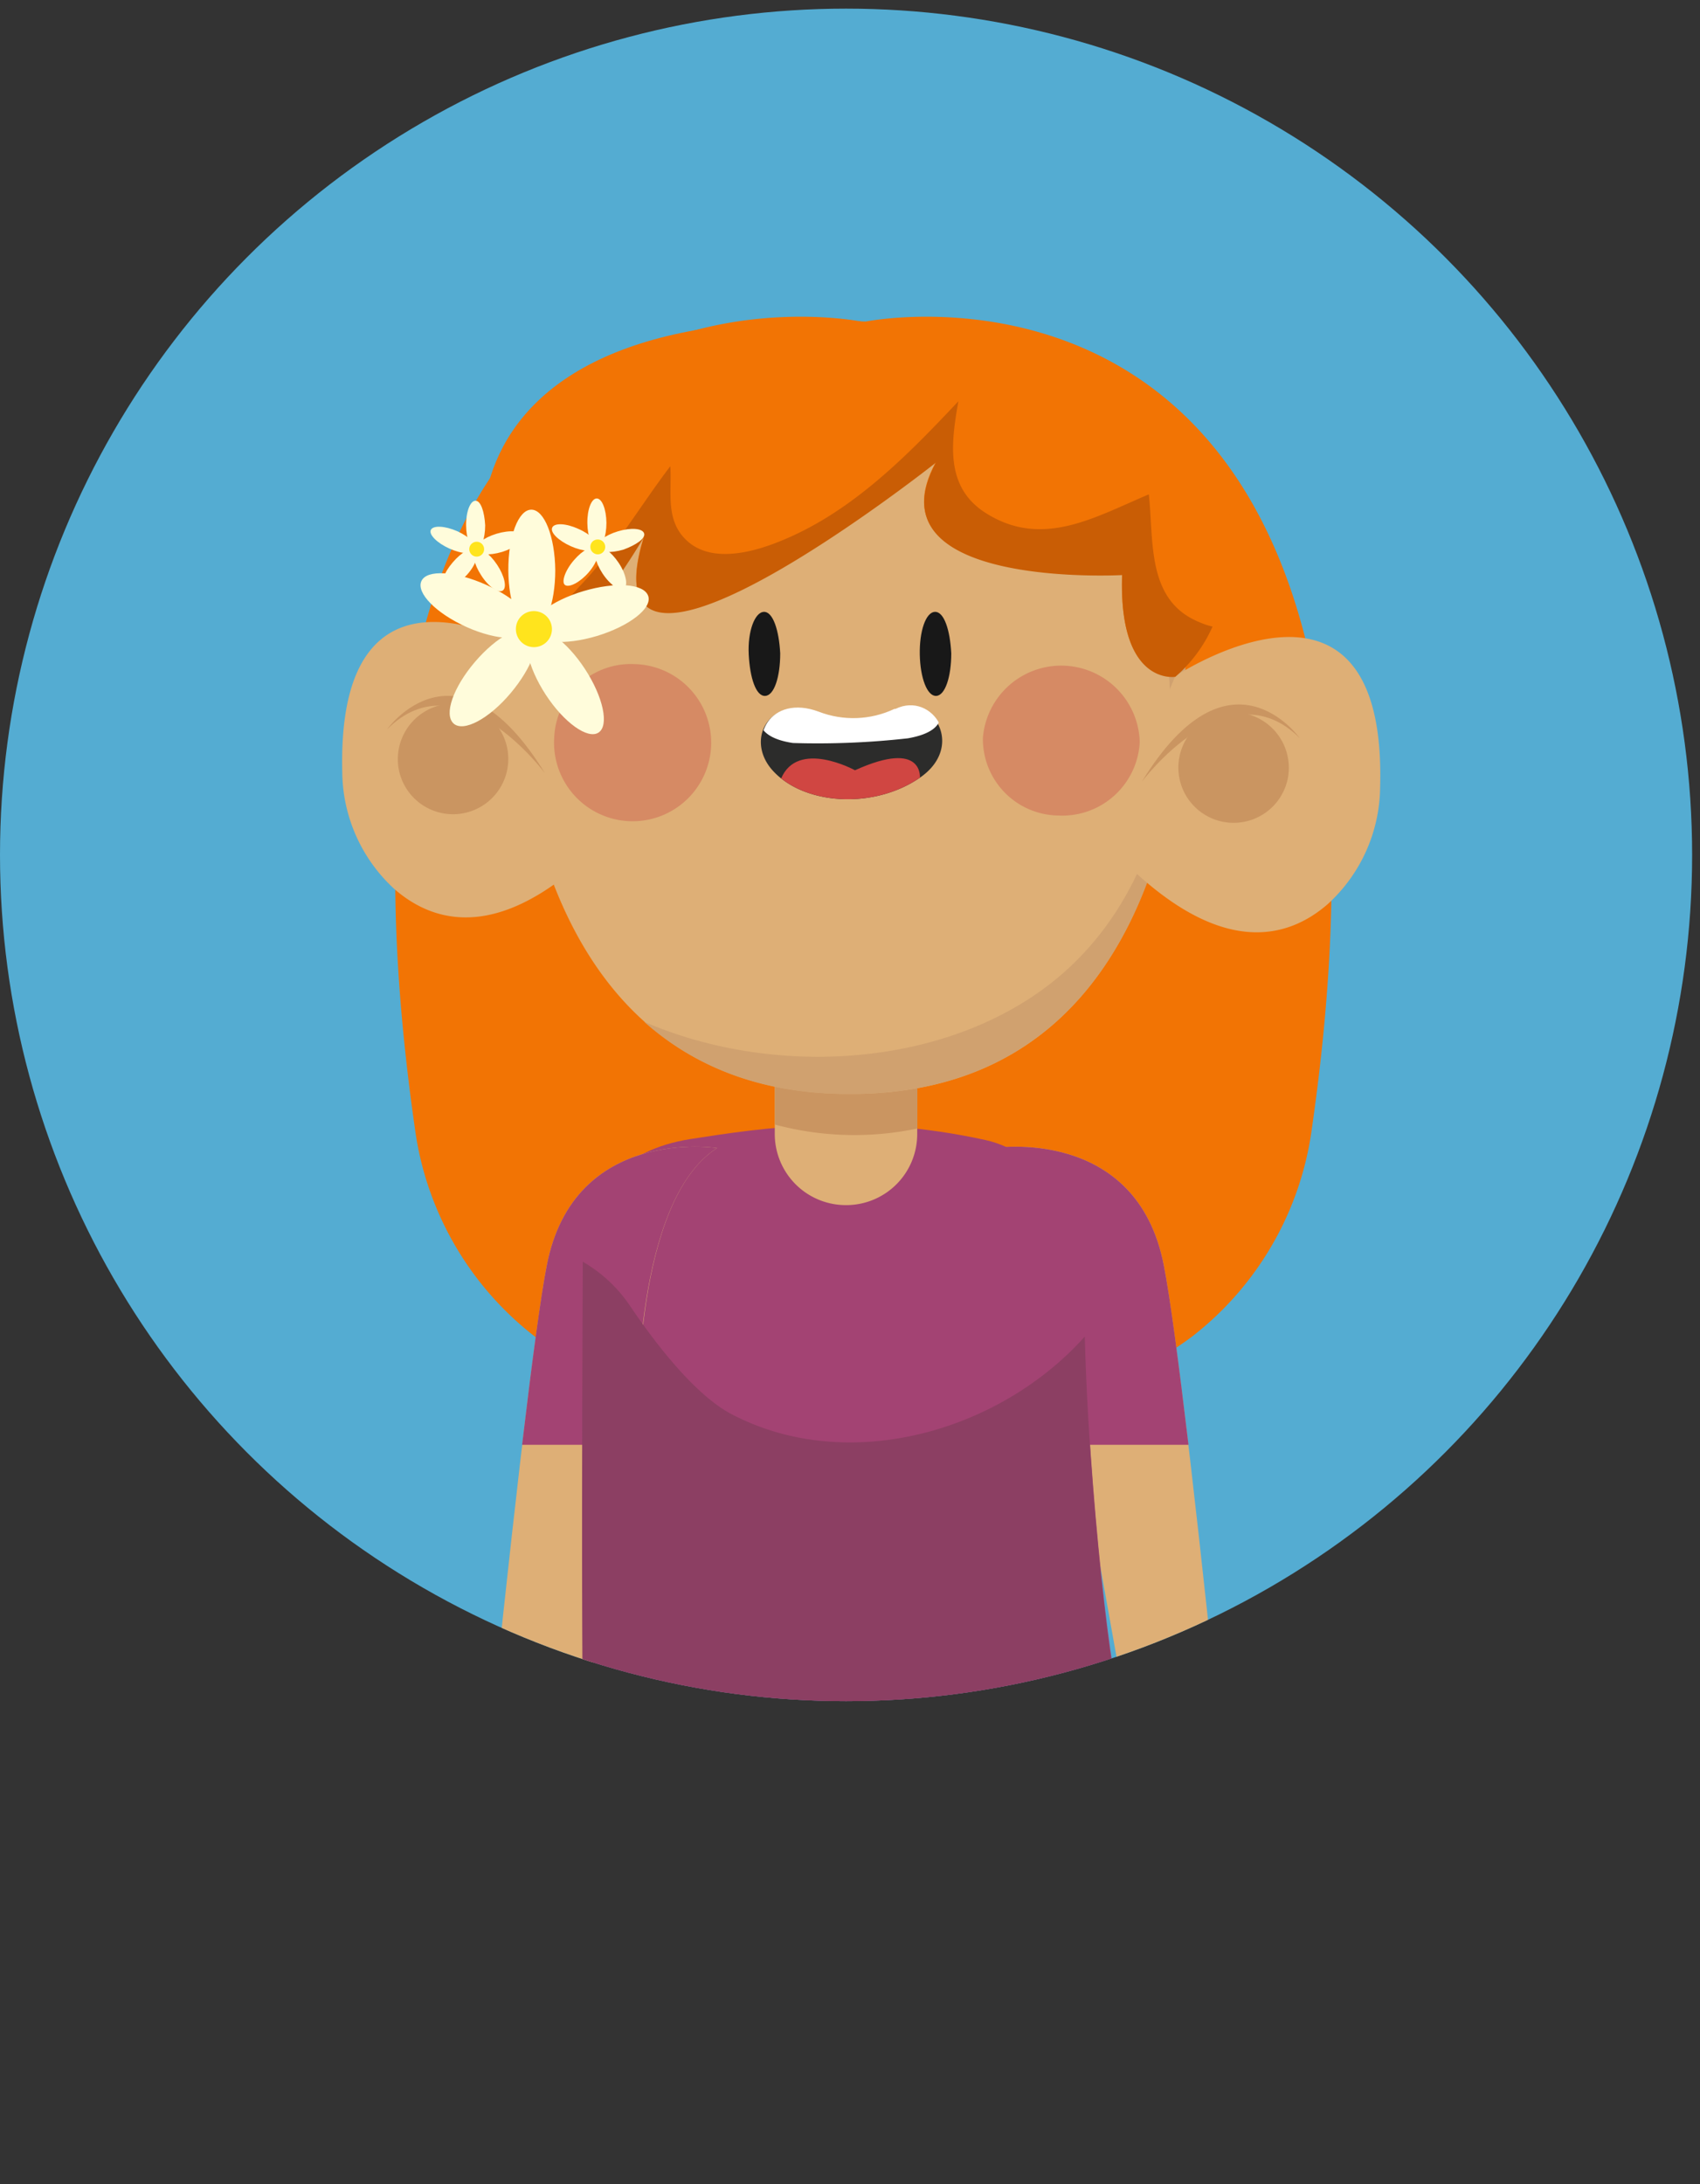 <svg xmlns="http://www.w3.org/2000/svg" xmlns:xlink="http://www.w3.org/1999/xlink" viewBox="0 0 112.3 144.26"><rect x="0" y="0" width="112.3" height="144.26" fill="#333333" stroke="none"/><defs><style>.cls-1{fill:none;}.cls-2{clip-path:url(#clip-path);}.cls-3{fill:#54acd2;}.cls-4{fill:#f27404;}.cls-5{fill:#deaf76;}.cls-6{fill:#a34373;}.cls-7{fill:#ca9561;}.cls-8{fill:#d0a16f;}.cls-9{fill:#181818;}.cls-10{fill:#d68a64;}.cls-11{fill:#8c3f63;}.cls-12{fill:#c95d05;}.cls-13{fill:#2c2c2b;}.cls-14{clip-path:url(#clip-path-2);}.cls-15{fill:#d04642;}.cls-16{clip-path:url(#clip-path-3);}.cls-17{fill:#fff;}.cls-18{fill:#fffcdb;}.cls-19{fill:#ffe41d;}</style><clipPath id="clip-path"><circle class="cls-1" cx="55.89" cy="56.46" r="55.89"/></clipPath><clipPath id="clip-path-2"><path class="cls-1" d="M54,47.07a6.31,6.31,0,0,0,5-.18l.08,0c2.46-1.2,4.75,2.36,1.69,4.47s-7.71,1.82-9.77-.52C49.2,48.77,50.88,45.89,54,47.07Z"/></clipPath><clipPath id="clip-path-3"><path class="cls-1" d="M54.08,47a6.34,6.34,0,0,0,5-.18l.07,0c2.46-1.2,4.75,2.35,1.69,4.47s-7.7,1.82-9.76-.52C49.26,48.71,50.94,45.83,54.08,47Z"/></clipPath></defs><title>Asset 12</title><g id="Layer_2" data-name="Layer 2"><g id="OBJECTS"><g class="cls-2"><circle class="cls-3" cx="55.89" cy="56.46" r="55.89"/><path class="cls-4" d="M57.17,21.24h-.26s-38.26-7.8-29.5,53.3a20.91,20.91,0,0,0,7.87,13.69c4.72,3.6,11.89,5.9,21.76.88,9.87,5,17,2.72,21.76-.88a20.9,20.9,0,0,0,7.86-13.69C95.42,13.44,57.17,21.24,57.17,21.24Z"/><path class="cls-5" d="M65.63,75.82s9.46-1.5,11.25,7.75,6.54,59.27,6.54,59.27L80,144.26l-9.16-51.1S71.11,79.3,65.63,75.82Z"/><path class="cls-6" d="M45.59,75.23c4.8-.75,11.35-1.73,19.5.06,3.9.85,6.59,5.15,6.54,9.14-.12,8.85,1.35,23.84,2.28,27.76,1.86,7.77-7.5,10.32-17.69,9.78s-17.54,0-17.69-9.51c-.14-8.62,0-11.54,0-29.28C38.48,78.7,41.16,75.93,45.59,75.23Z"/><path class="cls-6" d="M70.87,93.16l.4,2.26h7.24c-.64-5.38-1.21-9.71-1.63-11.85-1.79-9.25-11.25-7.75-11.25-7.75C71.11,79.3,70.87,93.16,70.87,93.16Z"/><path class="cls-5" d="M47.37,75.82s-9.46-1.5-11.25,7.75-6.54,59.27-6.54,59.27L33,144.26l9.17-51.1S41.89,79.3,47.37,75.82Z"/><path class="cls-6" d="M42.13,93.16l-.4,2.26H34.49c.64-5.38,1.21-9.71,1.63-11.85,1.79-9.25,11.25-7.75,11.25-7.75C41.89,79.3,42.13,93.16,42.13,93.16Z"/><path class="cls-5" d="M55.89,79.59h0a4.69,4.69,0,0,0,4.7-4.7V68.27a1.88,1.88,0,0,0-1.89-1.89H53.08a1.89,1.89,0,0,0-1.9,1.89v6.62A4.7,4.7,0,0,0,55.89,79.59Z"/><path class="cls-7" d="M51.19,74.27V69.53H60.6v5A20.23,20.23,0,0,1,51.19,74.27Z"/><path class="cls-5" d="M78.25,41.31S80.41,72.39,56,72.25s-22.1-32.07-22.1-32.07-.13-14,24.31-14.57a20.11,20.11,0,0,1,17.12,8.56A18.4,18.4,0,0,1,78.25,41.31Z"/><path class="cls-8" d="M69.53,64.85c5.19-4.13,7.7-10.59,7.82-17A59.19,59.19,0,0,0,75.88,35.4a14.49,14.49,0,0,1,2.39,5.91S80.42,72.39,56,72.25c-5.91,0-10.26-1.93-13.45-4.77C51.15,71.2,62.4,70.51,69.53,64.85Z"/><path class="cls-9" d="M62.84,43.15c0,1.53-.4,2.79-1,2.81s-1.05-1.2-1.08-2.73.39-2.8,1-2.82,1,1.21,1.08,2.74"/><path class="cls-9" d="M51.54,43.15c0,1.53-.39,2.79-1,2.81s-1-1.2-1.08-2.73.4-2.8,1-2.82,1,1.21,1.08,2.74"/><path class="cls-5" d="M77.63,44.66s14-9.29,13.54,7.32a10.59,10.59,0,0,1-3.46,7.73c-2.84,2.47-7.61,3.62-14.61-4Z"/><path class="cls-7" d="M85.08,51.36a3.65,3.65,0,1,1-3-4.27A3.67,3.67,0,0,1,85.08,51.36Z"/><path class="cls-7" d="M75.42,51.64S81.1,44,85.85,48.74C85.85,48.74,81.21,42.18,75.42,51.64Z"/><path class="cls-5" d="M36.15,43.67S22.2,34.37,22.61,51a10.59,10.59,0,0,0,3.46,7.73c2.84,2.46,7.61,3.62,14.61-4Z"/><path class="cls-7" d="M26.34,50.8a3.65,3.65,0,1,0,2.95-4.27A3.67,3.67,0,0,0,26.34,50.8Z"/><path class="cls-7" d="M36,51.07s-5.68-7.69-10.43-2.9C25.57,48.17,30.21,41.61,36,51.07Z"/><path class="cls-10" d="M64.93,48.72a5.05,5.05,0,0,0,5,5.14A5.12,5.12,0,0,0,75.29,49a5.19,5.19,0,0,0-10.36-.28"/><path class="cls-10" d="M36.61,48.72a5.19,5.19,0,1,0,5.33-4.86,5.07,5.07,0,0,0-5.33,4.86"/><path class="cls-11" d="M71.66,88.27c-5.59,6.26-15.56,9.15-23.27,5.16-2.56-1.31-5.3-5-6.78-7.2a9.48,9.48,0,0,0-3.11-2.9h0s-.11,20.67,0,29.28c.15,9.48,7.5,9,17.69,9.52s19.55-2,17.69-9.79C73.1,108.93,71.88,97.11,71.66,88.27Z"/><path class="cls-4" d="M77.63,44.66s-3.76.62-3.51-6.72c0,0-16.85.93-12.3-7.43,0,0-23.53,18.63-19.28,4.89,0,0-5.43,9.5-8.39,7.16s-8.36-22.84,23-21.32S82.06,41.26,77.63,44.66Z"/><path class="cls-12" d="M79.23,41.09c-3.51-1.43-3-5.34-3.34-8.44-3.54,1.49-7,3.58-10.71,1.27-2.78-1.71-2.35-4.67-1.87-7.42-3.59,3.82-7.42,7.7-12.45,9.5-1.68.59-4,1.06-5.47-.28s-1-3.23-1.11-4.93c-2,2.63-3.68,5.53-6,7.94a9.35,9.35,0,0,1-4.84,3,3.53,3.53,0,0,0,.72.87c3,2.34,8.39-7.16,8.39-7.16-4.25,13.74,19.28-4.89,19.28-4.89-4.55,8.36,12.3,7.43,12.3,7.43-.25,7.34,3.51,6.72,3.51,6.72a9.47,9.47,0,0,0,2.46-3.32A4.44,4.44,0,0,1,79.23,41.09Z"/><path class="cls-13" d="M54,47.07a6.31,6.31,0,0,0,5-.18l.08,0c2.46-1.2,4.75,2.36,1.69,4.47s-7.71,1.82-9.77-.52C49.2,48.77,50.88,45.89,54,47.07Z"/><g class="cls-14"><path class="cls-15" d="M60.77,51.42s.3-2.63-4.29-.55c0,0-3.8-2.08-4.89.57C51.59,51.44,55.29,54.79,60.77,51.42Z"/></g><g class="cls-16"><path class="cls-17" d="M61.86,46.46s1.31,1.74-1.88,2.3a53.26,53.26,0,0,1-7.6.31c-3.07-.46-2.07-2.26-2.07-2.26S60.72,45.2,61.86,46.46Z"/></g><circle class="cls-1" cx="56.41" cy="55.89" r="55.89"/><path class="cls-18" d="M36.68,37.66c0,2.21-.67,4-1.53,4s-1.56-1.78-1.57-4,.66-4,1.52-4S36.66,35.45,36.68,37.66Z"/><path class="cls-18" d="M39.44,42c-2.12.64-4,.49-4.29-.33s1.27-2,3.39-2.63,4-.5,4.28.32S41.55,41.36,39.44,42Z"/><path class="cls-18" d="M36.05,45.88c-1.21-1.86-1.61-3.74-.9-4.21s2.28.66,3.49,2.51,1.61,3.73.9,4.2S37.26,47.73,36.05,45.88Z"/><path class="cls-18" d="M31.37,43.72c1.44-1.69,3.13-2.6,3.78-2s0,2.37-1.42,4.06-3.12,2.6-3.77,2S29.94,45.4,31.37,43.72Z"/><path class="cls-18" d="M32.13,38.63c2,.9,3.37,2.26,3,3s-2.27.69-4.29-.21-3.37-2.27-3-3.05S30.11,37.72,32.13,38.63Z"/><path class="cls-19" d="M34.08,41.54a1.19,1.19,0,1,0,1.18-1.18A1.18,1.18,0,0,0,34.08,41.54Z"/><path class="cls-18" d="M40.06,34.53c0,.9-.27,1.63-.62,1.63s-.63-.72-.64-1.62.27-1.62.62-1.62S40.05,33.64,40.06,34.53Z"/><path class="cls-18" d="M41.18,36.3c-.86.25-1.64.2-1.74-.14s.52-.81,1.38-1.07,1.63-.2,1.73.14S42,36,41.18,36.3Z"/><path class="cls-18" d="M39.8,37.87c-.49-.75-.65-1.52-.36-1.71s.93.27,1.42,1,.65,1.51.36,1.7S40.29,38.62,39.8,37.87Z"/><path class="cls-18" d="M37.91,37c.58-.68,1.27-1.05,1.53-.83s0,1-.57,1.65-1.27,1-1.54.82S37.33,37.67,37.91,37Z"/><path class="cls-18" d="M38.21,34.93c.82.36,1.37.92,1.23,1.23s-.92.28-1.74-.09-1.37-.91-1.22-1.23S37.4,34.56,38.21,34.93Z"/><path class="cls-19" d="M39,36.11a.49.49,0,1,0,.49-.48A.48.48,0,0,0,39,36.11Z"/><path class="cls-18" d="M32.05,34.69c0,.9-.27,1.63-.62,1.63s-.63-.72-.64-1.62.27-1.63.62-1.63S32,33.79,32.05,34.69Z"/><path class="cls-18" d="M33.17,36.45c-.86.26-1.64.2-1.74-.13s.51-.81,1.37-1.07,1.64-.2,1.74.13S34,36.19,33.17,36.45Z"/><path class="cls-18" d="M31.79,38c-.49-.75-.65-1.51-.36-1.7s.92.26,1.41,1,.66,1.51.37,1.7S32.28,38.77,31.79,38Z"/><path class="cls-18" d="M29.9,37.15c.58-.69,1.27-1.06,1.53-.83s0,1-.58,1.64-1.26,1.06-1.53.83S29.32,37.83,29.9,37.15Z"/><path class="cls-18" d="M30.2,35.08c.82.37,1.37.92,1.23,1.24s-.92.28-1.74-.09-1.37-.92-1.23-1.23S29.38,34.72,30.2,35.08Z"/><path class="cls-19" d="M31,36.27a.49.49,0,1,0,.48-.49A.49.49,0,0,0,31,36.27Z"/></g></g></g></svg>
